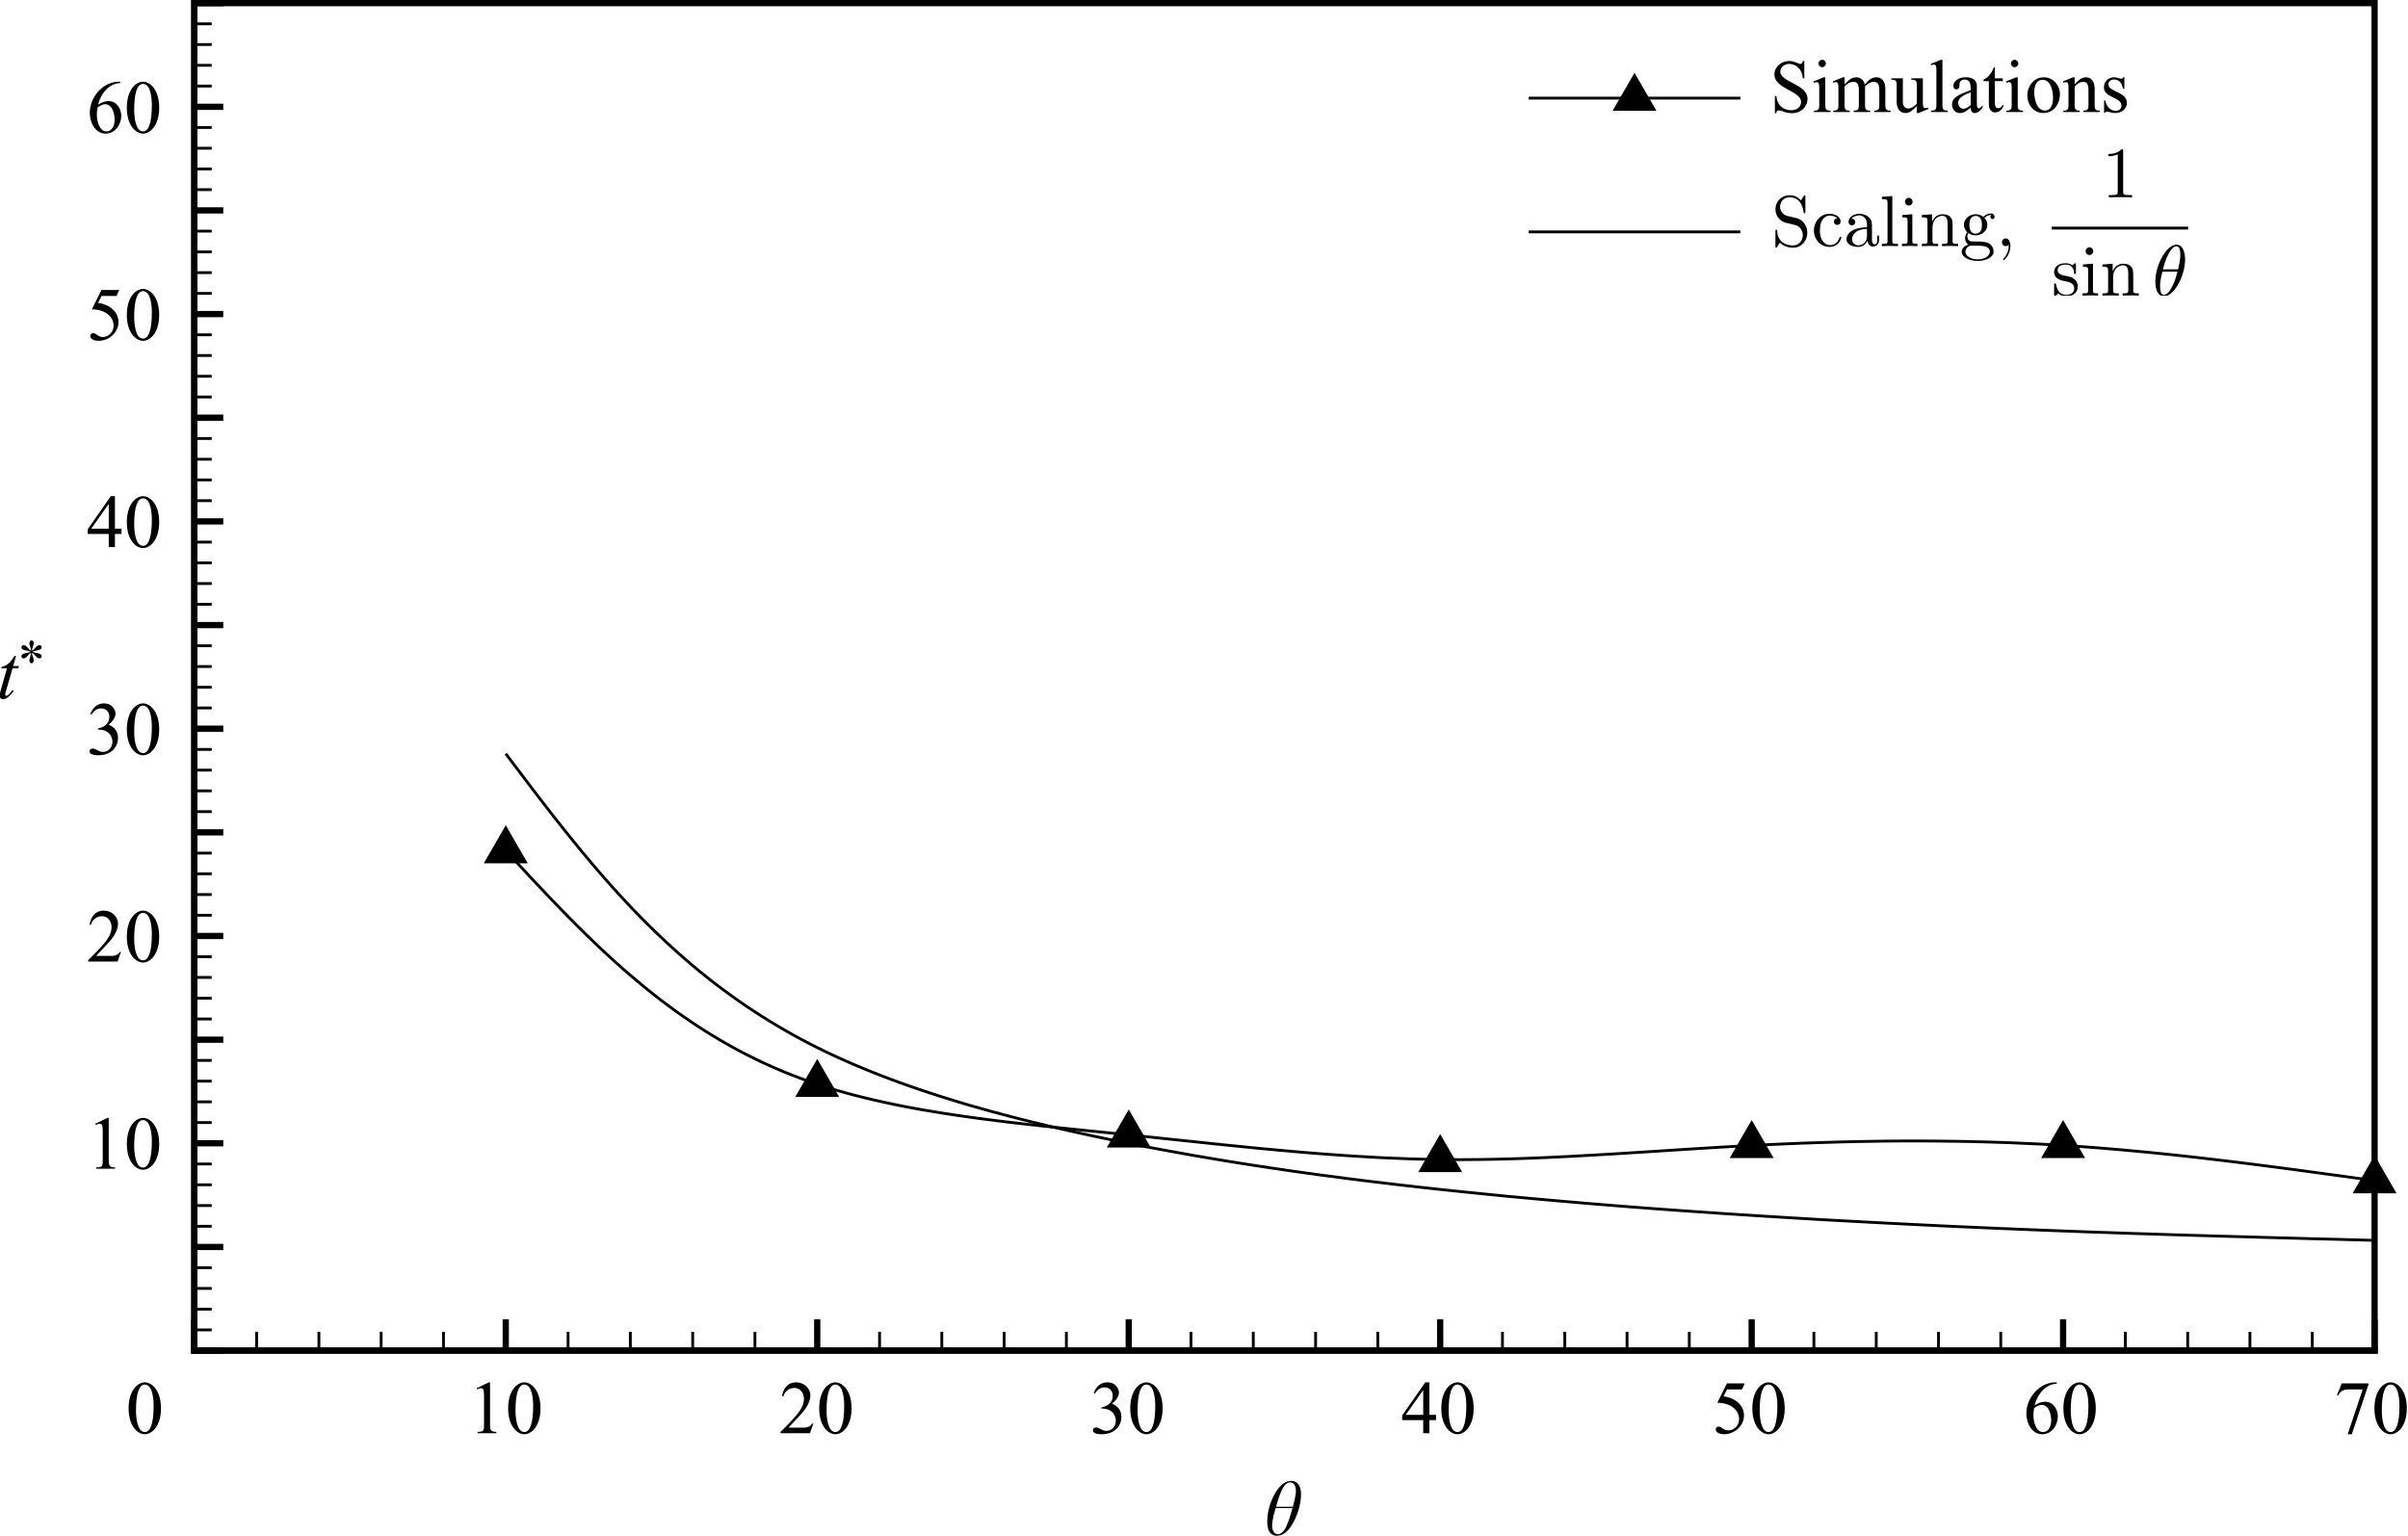 <?xml version="1.0" encoding="UTF-8" standalone="no"?>
<!-- Created with Inkscape (http://www.inkscape.org/) -->

<svg
   width="117.446mm"
   height="74.952mm"
   viewBox="0 0 117.446 74.952"
   version="1.1"
   id="svg14087"
   sodipodi:docname="time_theta.svg"
   inkscape:version="1.2.2 (1:1.2.2+202212051552+b0a8486541)"
   xmlns:inkscape="http://www.inkscape.org/namespaces/inkscape"
   xmlns:sodipodi="http://sodipodi.sourceforge.net/DTD/sodipodi-0.dtd"
   xmlns="http://www.w3.org/2000/svg"
   xmlns:svg="http://www.w3.org/2000/svg">
  <rect x="0" y="0" width="117.446" height="74.952" fill="#808080" stroke="none"/>
  <sodipodi:namedview
     id="namedview14089"
     pagecolor="#ffffff"
     bordercolor="#666666"
     borderopacity="1.0"
     inkscape:showpageshadow="2"
     inkscape:pageopacity="0.0"
     inkscape:pagecheckerboard="0"
     inkscape:deskcolor="#d1d1d1"
     inkscape:document-units="mm"
     showgrid="false"
     inkscape:zoom="1.8265846"
     inkscape:cx="316.16384"
     inkscape:cy="160.13493"
     inkscape:window-width="1920"
     inkscape:window-height="1016"
     inkscape:window-x="0"
     inkscape:window-y="0"
     inkscape:window-maximized="1"
     inkscape:current-layer="g3863" />
  <defs
     id="defs14084">
    <clipPath
       id="clipPath2198">
      <path
         d="m 5,0 h 5 V 9.965 H 5 Z m 0,0"
         id="path4420" />
    </clipPath>
    <clipPath
       id="clipPath9434">
      <path
         d="m 25,0 h 5.469 V 8 H 25 Z m 0,0"
         id="path9887" />
    </clipPath>
    <clipPath
       id="clipPath8001">
      <path
         d="M 0,0 H 31 V 8.965 H 0 Z m 0,0"
         id="path8562" />
    </clipPath>
    <clipPath
       id="clipPath64">
      <path
         d="m 39,0 h 4 v 8.965 h -4 z m 0,0"
         id="path8401" />
    </clipPath>
    <clipPath
       id="clipPath2796">
      <path
         d="m 58,0 h 4.473 V 7 H 58 Z m 0,0"
         id="path5743" />
    </clipPath>
    <clipPath
       id="clipPath6966">
      <path
         d="M 0,0 H 25 V 5.977 H 0 Z m 0,0"
         id="path1322" />
    </clipPath>
    <clipPath
       id="clipPath1207">
      <path
         d="m 31,0 h 4 v 5.977 h -4 z m 0,0"
         id="path8428" />
    </clipPath>
    <clipPath
       id="clipPath2084">
      <path
         d="M 0,0 H 27 V 6.973 H 0 Z m 0,0"
         id="path4737" />
    </clipPath>
    <clipPath
       id="clipPath930">
      <path
         d="m 34,0 h 4 v 6.973 h -4 z m 0,0"
         id="path8071" />
    </clipPath>
    <clipPath
       clipPathUnits="userSpaceOnUse"
       id="clipPath18219">
      <g
         id="g18223"
         transform="matrix(2.835,0,0,2.835,-340.128,-94.63)">
        <path
           d="m 142.215,33.383 h 1.605 v 2.822 h -1.605 z m 0,0"
           id="path18221"
           style="stroke-width:0.353" />
      </g>
    </clipPath>
    <clipPath
       clipPathUnits="userSpaceOnUse"
       id="clipPath18252">
      <g
         id="g18256"
         transform="matrix(2.835,0,0,2.835,-340.128,-94.63)">
        <path
           d="m 119.99,33.383 h 11.994 v 3.515 h -11.994 z m 0,0"
           id="path18254"
           style="stroke-width:0.353" />
      </g>
    </clipPath>
    <clipPath
       clipPathUnits="userSpaceOnUse"
       id="clipPath18265">
      <g
         id="g18269"
         transform="matrix(2.835,0,0,2.835,-340.128,-94.63)">
        <path
           d="m 134.806,33.383 h 1.764 v 3.515 h -1.764 z m 0,0"
           id="path18267"
           style="stroke-width:0.353" />
      </g>
    </clipPath>
    <clipPath
       id="clipPath2298">
      <path
         d="M 0,0 H 22.691 V 6.809 H 0 Z m 0,0"
         id="path9400" />
    </clipPath>
    <clipPath
       id="clipPath8788">
      <path
         d="M 0,0 H 34 V 9.965 H 0 Z m 0,0"
         id="path1209" />
    </clipPath>
    <clipPath
       id="clipPath5484">
      <path
         d="m 64,0 h 4 v 9.965 h -4 z m 0,0"
         id="path995" />
    </clipPath>
    <clipPath
       id="clipPath2991">
      <path
         d="m 60,13 h 12 v 6.992 H 60 Z m 0,0"
         id="path4540" />
    </clipPath>
    <clipPath
       id="clipPath6389">
      <path
         d="m 74,12 h 5 v 7.992 h -5 z m 0,0"
         id="path1410" />
    </clipPath>
  </defs>
  <g
     inkscape:label="Layer 1"
     inkscape:groupmode="layer"
     id="layer1"
     transform="translate(-32.291, -26.342)">
    <rect
       style="fill:#ffffff;stroke:#ffffff;stroke-width:0.26"
       id="rect18095"
       width="117.186"
       height="74.692"
       x="32.42"
       y="26.471" />
    <path
       style="fill:none;stroke:#000000;stroke-width:0.304;stroke-linecap:square;stroke-linejoin:miter;stroke-miterlimit:5;stroke-opacity:1"
       d="m 41.769,92.227 h 106.338 v -65.734 H 41.769 Z m 0,0"
       id="path9137" />
    <path
       style="fill:none;stroke:#000000;stroke-width:0.138;stroke-linecap:butt;stroke-linejoin:miter;stroke-miterlimit:5;stroke-opacity:1"
       d="m 56.96,67.837 0.276,0.298 0.276,0.3 0.278,0.298 0.276,0.298 0.278,0.298 0.56,0.592 0.28,0.294 0.282,0.294 0.283,0.292 0.285,0.291 0.287,0.289 0.289,0.289 0.291,0.285 0.292,0.283 0.294,0.282 0.298,0.278 0.3,0.278 0.303,0.274 0.305,0.271 0.308,0.267 0.312,0.265 0.314,0.262 0.319,0.26 0.323,0.255 0.325,0.253 0.332,0.248 0.334,0.244 0.339,0.24 0.343,0.235 0.346,0.231 0.353,0.228 0.357,0.222 0.362,0.217 0.368,0.213 0.371,0.208 0.378,0.203 0.382,0.195 0.391,0.192 0.395,0.187 0.402,0.179 0.409,0.174 0.414,0.169 0.42,0.161 0.429,0.156 0.434,0.149 0.445,0.145 0.452,0.136 0.457,0.131 0.465,0.124 0.472,0.12 0.475,0.113 0.482,0.108 0.486,0.104 0.491,0.099 0.497,0.093 0.5,0.09 0.506,0.084 0.508,0.083 0.513,0.077 0.515,0.075 0.518,0.072 0.522,0.068 0.524,0.066 0.524,0.065 0.527,0.061 0.529,0.059 0.531,0.059 1.062,0.111 0.533,0.056 1.064,0.108 0.533,0.054 0.531,0.054 0.529,0.054 0.534,0.056 0.531,0.054 0.533,0.057 2.113,0.222 0.526,0.056 0.525,0.054 0.526,0.052 1.046,0.106 0.524,0.048 0.522,0.048 1.044,0.093 0.52,0.043 0.522,0.041 1.04,0.075 0.52,0.034 1.04,0.061 0.52,0.025 0.522,0.022 0.52,0.02 0.522,0.016 0.52,0.011 0.522,0.009 0.52,0.004 0.52,0.002 0.52,-0.004 0.52,-0.005 0.52,-0.009 0.522,-0.013 0.522,-0.014 0.522,-0.018 0.522,-0.02 0.524,-0.022 1.047,-0.05 0.524,-0.029 0.522,-0.029 1.051,-0.061 0.524,-0.032 1.051,-0.066 0.526,-0.034 0.524,-0.034 0.527,-0.034 0.526,-0.034 1.051,-0.065 0.527,-0.032 0.525,-0.03 1.055,-0.057 0.526,-0.027 0.524,-0.025 0.527,-0.023 0.524,-0.023 0.527,-0.02 0.524,-0.018 0.527,-0.016 0.526,-0.016 0.524,-0.013 0.525,-0.011 1.051,-0.018 0.524,-0.005 0.526,-0.004 h 1.049 l 0.524,0.004 0.522,0.005 0.526,0.007 0.524,0.009 0.522,0.012 0.522,0.014 0.522,0.016 0.524,0.018 0.522,0.023 0.52,0.023 0.52,0.025 0.522,0.029 0.52,0.032 0.509,0.032 0.511,0.036 0.509,0.038 0.509,0.041 0.509,0.043 0.508,0.045 0.509,0.047 0.508,0.048 0.508,0.05 0.508,0.052 0.506,0.054 0.506,0.056 0.508,0.057 1.012,0.118 0.506,0.061 1.012,0.126 0.506,0.065 0.504,0.065 0.504,0.066 1.01,0.135 1.514,0.206 0.504,0.068 0.504,0.07 1.01,0.14"
       id="path9139" />
    <path
       style="fill:#000000;fill-opacity:1;fill-rule:nonzero;stroke:none;stroke-width:0.459"
       d="m 56.958,66.599 1.073,1.856 h -2.143 l 1.071,-1.856"
       id="path9141" />
    <path
       style="fill:#000000;fill-opacity:1;fill-rule:nonzero;stroke:none;stroke-width:0.459"
       d="m 72.15,77.997 1.071,1.856 h -2.143 l 1.073,-1.856"
       id="path9143" />
    <path
       style="fill:#000000;fill-opacity:1;fill-rule:nonzero;stroke:none;stroke-width:0.459"
       d="m 87.343,80.464 1.073,1.856 h -2.143 l 1.071,-1.856"
       id="path9145" />
    <path
       style="fill:#000000;fill-opacity:1;fill-rule:nonzero;stroke:none;stroke-width:0.459"
       d="m 102.534,81.665 1.071,1.856 h -2.142 l 1.071,-1.856"
       id="path9147" />
    <path
       style="fill:#000000;fill-opacity:1;fill-rule:nonzero;stroke:none;stroke-width:0.459"
       d="m 117.726,80.98 1.071,1.855 h -2.143 l 1.073,-1.855"
       id="path9149" />
    <path
       style="fill:#000000;fill-opacity:1;fill-rule:nonzero;stroke:none;stroke-width:0.459"
       d="m 132.915,80.98 1.071,1.855 h -2.142 l 1.071,-1.855"
       id="path9151" />
    <path
       style="fill:#000000;fill-opacity:1;fill-rule:nonzero;stroke:none;stroke-width:0.459"
       d="m 148.107,82.7 1.071,1.856 h -2.143 l 1.073,-1.856"
       id="path9153" />
    <path
       style="fill:none;stroke:#000000;stroke-width:0.138;stroke-linecap:butt;stroke-linejoin:miter;stroke-miterlimit:5;stroke-opacity:1"
       d="m 56.96,63.109 0.239,0.319 0.481,0.635 0.24,0.319 0.24,0.317 0.242,0.316 0.242,0.317 0.488,0.631 0.246,0.314 0.248,0.314 0.499,0.624 0.506,0.621 0.256,0.308 0.258,0.305 0.26,0.307 0.262,0.303 0.265,0.301 0.267,0.3 0.271,0.3 0.274,0.296 0.276,0.296 0.28,0.291 0.283,0.291 0.287,0.289 0.291,0.285 0.294,0.283 0.298,0.282 0.303,0.278 0.305,0.276 0.31,0.273 0.316,0.271 0.319,0.267 0.325,0.264 0.328,0.262 0.335,0.258 0.339,0.253 0.344,0.251 0.35,0.249 0.355,0.244 0.361,0.24 0.368,0.237 0.373,0.233 0.378,0.23 0.384,0.226 0.391,0.221 0.398,0.219 0.405,0.212 0.411,0.21 0.42,0.206 0.427,0.201 0.434,0.196 0.441,0.195 0.447,0.187 0.45,0.185 0.459,0.181 0.463,0.178 0.468,0.172 0.473,0.17 0.479,0.165 0.482,0.161 0.486,0.158 0.491,0.154 0.495,0.151 0.499,0.149 0.502,0.143 0.506,0.143 0.509,0.136 0.511,0.136 0.513,0.131 0.517,0.129 0.518,0.126 0.52,0.126 0.522,0.12 0.524,0.118 0.526,0.115 0.526,0.113 0.527,0.111 0.527,0.108 0.527,0.106 0.54,0.108 0.538,0.102 0.538,0.1 0.54,0.099 0.538,0.097 0.54,0.097 1.08,0.183 0.542,0.09 0.54,0.086 0.542,0.086 0.542,0.083 0.54,0.081 0.543,0.081 0.542,0.079 1.087,0.151 1.087,0.143 0.545,0.072 0.543,0.068 0.545,0.066 0.547,0.066 0.545,0.065 1.094,0.126 0.547,0.059 0.547,0.061 1.078,0.113 1.078,0.109 1.08,0.108 0.542,0.05 0.54,0.05 0.542,0.05 0.542,0.047 0.542,0.048 0.543,0.047 0.542,0.047 0.543,0.045 1.087,0.088 0.543,0.043 1.087,0.083 1.089,0.079 0.545,0.039 1.636,0.113 1.089,0.072 1.087,0.07 0.542,0.032 0.543,0.034 1.625,0.097 0.543,0.03 0.542,0.03 1.085,0.059 1.085,0.057 1.083,0.054 1.087,0.054 0.542,0.027 0.542,0.025 1.087,0.048 1.085,0.048 0.543,0.022 0.542,0.023 1.63,0.065 0.543,0.02 0.542,0.021 0.542,0.02 1.085,0.038 0.542,0.018 0.543,0.02 1.083,0.034 0.543,0.018 0.542,0.018 0.542,0.016 1.629,0.048 1.085,0.03 1.629,0.047 1.085,0.029 0.542,0.016 0.543,0.014 0.543,0.013 0.542,0.014 0.543,0.016 1.087,0.029"
       id="path9155" />
    <path
       style="fill:none;stroke:#000000;stroke-width:0.304;stroke-linecap:butt;stroke-linejoin:miter;stroke-miterlimit:5;stroke-opacity:1"
       d="M 41.769,92.227 V 90.701"
       id="path9161" />
    <path
       style="fill:none;stroke:#000000;stroke-width:0.138;stroke-linecap:butt;stroke-linejoin:miter;stroke-miterlimit:5;stroke-opacity:1"
       d="M 44.809,92.227 V 91.311 m 3.036,0.917 V 91.311 m 3.036,0.917 V 91.311 m 3.04,0.917 V 91.311"
       id="path9163" />
    <path
       style="fill:none;stroke:#000000;stroke-width:0.304;stroke-linecap:butt;stroke-linejoin:miter;stroke-miterlimit:5;stroke-opacity:1"
       d="M 56.958,92.227 V 90.701"
       id="path9165" />
    <path
       style="fill:none;stroke:#000000;stroke-width:0.138;stroke-linecap:butt;stroke-linejoin:miter;stroke-miterlimit:5;stroke-opacity:1"
       d="M 59.998,92.227 V 91.311 m 3.036,0.917 V 91.311 m 3.042,0.917 V 91.311 m 3.036,0.917 V 91.311"
       id="path9167" />
    <path
       style="fill:none;stroke:#000000;stroke-width:0.304;stroke-linecap:butt;stroke-linejoin:miter;stroke-miterlimit:5;stroke-opacity:1"
       d="M 72.15,92.227 V 90.701"
       id="path9169" />
    <path
       style="fill:none;stroke:#000000;stroke-width:0.138;stroke-linecap:butt;stroke-linejoin:miter;stroke-miterlimit:5;stroke-opacity:1"
       d="M 75.19,92.227 V 91.311 m 3.036,0.917 V 91.311 m 3.04,0.917 V 91.311 m 3.036,0.917 V 91.311"
       id="path9171" />
    <path
       style="fill:none;stroke:#000000;stroke-width:0.304;stroke-linecap:butt;stroke-linejoin:miter;stroke-miterlimit:5;stroke-opacity:1"
       d="M 87.343,92.227 V 90.701"
       id="path9173" />
    <path
       style="fill:none;stroke:#000000;stroke-width:0.138;stroke-linecap:butt;stroke-linejoin:miter;stroke-miterlimit:5;stroke-opacity:1"
       d="M 90.379,92.227 V 91.311 m 3.038,0.917 V 91.311 m 3.04,0.917 V 91.311 m 3.036,0.917 V 91.311"
       id="path9175" />
    <path
       style="fill:none;stroke:#000000;stroke-width:0.304;stroke-linecap:butt;stroke-linejoin:miter;stroke-miterlimit:5;stroke-opacity:1"
       d="M 102.534,92.227 V 90.701"
       id="path9177" />
    <path
       style="fill:none;stroke:#000000;stroke-width:0.138;stroke-linecap:butt;stroke-linejoin:miter;stroke-miterlimit:5;stroke-opacity:1"
       d="M 105.571,92.227 V 91.311 m 3.04,0.917 V 91.311 m 3.036,0.917 V 91.311 m 3.036,0.917 V 91.311"
       id="path9179" />
    <path
       style="fill:none;stroke:#000000;stroke-width:0.304;stroke-linecap:butt;stroke-linejoin:miter;stroke-miterlimit:5;stroke-opacity:1"
       d="M 117.726,92.227 V 90.701"
       id="path9181" />
    <path
       style="fill:none;stroke:#000000;stroke-width:0.138;stroke-linecap:butt;stroke-linejoin:miter;stroke-miterlimit:5;stroke-opacity:1"
       d="M 120.76,92.227 V 91.311 m 3.042,0.917 V 91.311 m 3.036,0.917 V 91.311 m 3.036,0.917 V 91.311"
       id="path9183" />
    <path
       style="fill:none;stroke:#000000;stroke-width:0.304;stroke-linecap:butt;stroke-linejoin:miter;stroke-miterlimit:5;stroke-opacity:1"
       d="M 132.915,92.227 V 90.701"
       id="path9185" />
    <path
       style="fill:none;stroke:#000000;stroke-width:0.138;stroke-linecap:butt;stroke-linejoin:miter;stroke-miterlimit:5;stroke-opacity:1"
       d="M 135.952,92.227 V 91.311 m 3.04,0.917 V 91.311 m 3.036,0.917 V 91.311 m 3.04,0.917 V 91.311"
       id="path9187" />
    <path
       style="fill:none;stroke:#000000;stroke-width:0.304;stroke-linecap:butt;stroke-linejoin:miter;stroke-miterlimit:5;stroke-opacity:1"
       d="M 148.107,92.227 V 90.701"
       id="path9189" />
    <path
       style="fill:none;stroke:#000000;stroke-width:0.304;stroke-linecap:square;stroke-linejoin:miter;stroke-miterlimit:5;stroke-opacity:1"
       d="M 41.769,92.227 H 148.107"
       id="path9191" />
    <g
       style="fill:#000000;fill-opacity:1"
       id="g9195"
       transform="matrix(0.459,0,0,0.459,-25.436,-1.688)">
      <g
         id="use9193"
         transform="translate(260.001,224.194)">
        <path
           style="stroke:none"
           d="m 0.422,-1.375 c 0,0.953 0.359,1.469 1.031,1.469 0.641,0 1.234,-0.469 1.734,-1.406 0.5,-0.875 0.828,-2.094 0.828,-2.984 0,-0.922 -0.391,-1.438 -1.047,-1.438 -0.609,0 -1.156,0.406 -1.656,1.219 C 0.844,-3.75 0.531,-2.797 0.453,-1.953 0.438,-1.797 0.422,-1.469 0.422,-1.375 Z m 0.938,-1.609 c 0.172,-0.672 0.391,-1.297 0.594,-1.75 0.281,-0.578 0.562,-0.844 0.906,-0.844 0.375,0 0.609,0.344 0.609,0.891 0,0.281 -0.047,0.594 -0.156,1.062 -0.062,0.25 -0.109,0.422 -0.172,0.641 z M 1.312,-2.844 h 1.797 l -0.031,0.094 -0.297,1 c -0.125,0.328 -0.234,0.641 -0.359,0.922 -0.234,0.469 -0.562,0.766 -0.875,0.766 -0.344,0 -0.609,-0.375 -0.609,-0.891 0,-0.328 0.094,-0.891 0.203,-1.266 l 0.156,-0.547 z m 0,0"
           id="path14866" />
      </g>
    </g>
    <path
       style="fill:none;stroke:#000000;stroke-width:0.304;stroke-linecap:butt;stroke-linejoin:miter;stroke-miterlimit:5;stroke-opacity:1"
       d="m 41.769,92.227 h 1.412"
       id="path9197" />
    <path
       style="fill:none;stroke:#000000;stroke-width:0.138;stroke-linecap:butt;stroke-linejoin:miter;stroke-miterlimit:5;stroke-opacity:1"
       d="m 41.769,91.218 h 0.847 M 41.769,90.206 h 0.847 M 41.769,89.195 h 0.847 m -0.847,-1.012 h 0.847"
       id="path9199" />
    <path
       style="fill:none;stroke:#000000;stroke-width:0.304;stroke-linecap:butt;stroke-linejoin:miter;stroke-miterlimit:5;stroke-opacity:1"
       d="m 41.769,87.173 h 1.412"
       id="path9201" />
    <path
       style="fill:none;stroke:#000000;stroke-width:0.138;stroke-linecap:butt;stroke-linejoin:miter;stroke-miterlimit:5;stroke-opacity:1"
       d="m 41.769,86.163 h 0.847 M 41.769,85.152 h 0.847 M 41.769,84.14 h 0.847 M 41.769,83.125 h 0.847"
       id="path9203" />
    <path
       style="fill:none;stroke:#000000;stroke-width:0.304;stroke-linecap:butt;stroke-linejoin:miter;stroke-miterlimit:5;stroke-opacity:1"
       d="m 41.769,82.114 h 1.412"
       id="path9205" />
    <path
       style="fill:none;stroke:#000000;stroke-width:0.138;stroke-linecap:butt;stroke-linejoin:miter;stroke-miterlimit:5;stroke-opacity:1"
       d="m 41.769,81.104 h 0.847 M 41.769,80.092 h 0.847 M 41.769,79.083 h 0.847 M 41.769,78.071 h 0.847"
       id="path9207" />
    <path
       style="fill:none;stroke:#000000;stroke-width:0.304;stroke-linecap:butt;stroke-linejoin:miter;stroke-miterlimit:5;stroke-opacity:1"
       d="m 41.769,77.061 h 1.412"
       id="path9209" />
    <path
       style="fill:none;stroke:#000000;stroke-width:0.138;stroke-linecap:butt;stroke-linejoin:miter;stroke-miterlimit:5;stroke-opacity:1"
       d="m 41.769,76.05 h 0.847 M 41.769,75.038 h 0.847 M 41.769,74.023 h 0.847 M 41.769,73.013 h 0.847"
       id="path9211" />
    <path
       style="fill:none;stroke:#000000;stroke-width:0.304;stroke-linecap:butt;stroke-linejoin:miter;stroke-miterlimit:5;stroke-opacity:1"
       d="m 41.769,72.002 h 1.412"
       id="path9213" />
    <path
       style="fill:none;stroke:#000000;stroke-width:0.138;stroke-linecap:butt;stroke-linejoin:miter;stroke-miterlimit:5;stroke-opacity:1"
       d="m 41.769,70.99 h 0.847 m -0.847,-1.01 h 0.847 M 41.769,68.969 h 0.847 m -0.847,-1.01 h 0.847"
       id="path9215" />
    <path
       style="fill:none;stroke:#000000;stroke-width:0.304;stroke-linecap:butt;stroke-linejoin:miter;stroke-miterlimit:5;stroke-opacity:1"
       d="m 41.769,66.947 h 1.412"
       id="path9217" />
    <path
       style="fill:none;stroke:#000000;stroke-width:0.138;stroke-linecap:butt;stroke-linejoin:miter;stroke-miterlimit:5;stroke-opacity:1"
       d="m 41.769,65.936 h 0.847 M 41.769,64.922 h 0.847 M 41.769,63.911 h 0.847 M 41.769,62.901 h 0.847"
       id="path9219" />
    <path
       style="fill:none;stroke:#000000;stroke-width:0.304;stroke-linecap:butt;stroke-linejoin:miter;stroke-miterlimit:5;stroke-opacity:1"
       d="m 41.769,61.89 h 1.412"
       id="path9221" />
    <path
       style="fill:none;stroke:#000000;stroke-width:0.138;stroke-linecap:butt;stroke-linejoin:miter;stroke-miterlimit:5;stroke-opacity:1"
       d="m 41.769,60.878 h 0.847 M 41.769,59.868 h 0.847 M 41.769,58.857 h 0.847 M 41.769,57.845 h 0.847"
       id="path9223" />
    <path
       style="fill:none;stroke:#000000;stroke-width:0.304;stroke-linecap:butt;stroke-linejoin:miter;stroke-miterlimit:5;stroke-opacity:1"
       d="m 41.769,56.835 h 1.412"
       id="path9225" />
    <path
       style="fill:none;stroke:#000000;stroke-width:0.138;stroke-linecap:butt;stroke-linejoin:miter;stroke-miterlimit:5;stroke-opacity:1"
       d="m 41.769,55.82 h 0.847 M 41.769,54.809 h 0.847 M 41.769,53.799 h 0.847 M 41.769,52.787 h 0.847"
       id="path9227" />
    <path
       style="fill:none;stroke:#000000;stroke-width:0.304;stroke-linecap:butt;stroke-linejoin:miter;stroke-miterlimit:5;stroke-opacity:1"
       d="m 41.769,51.777 h 1.412"
       id="path9229" />
    <path
       style="fill:none;stroke:#000000;stroke-width:0.138;stroke-linecap:butt;stroke-linejoin:miter;stroke-miterlimit:5;stroke-opacity:1"
       d="m 41.769,50.766 h 0.847 M 41.769,49.754 h 0.847 M 41.769,48.745 h 0.847 M 41.769,47.733 h 0.847"
       id="path9231" />
    <path
       style="fill:none;stroke:#000000;stroke-width:0.304;stroke-linecap:butt;stroke-linejoin:miter;stroke-miterlimit:5;stroke-opacity:1"
       d="m 41.769,46.718 h 1.412"
       id="path9233" />
    <path
       style="fill:none;stroke:#000000;stroke-width:0.138;stroke-linecap:butt;stroke-linejoin:miter;stroke-miterlimit:5;stroke-opacity:1"
       d="m 41.769,45.708 h 0.847 M 41.769,44.697 h 0.847 M 41.769,43.685 h 0.847 M 41.769,42.675 h 0.847"
       id="path9235" />
    <path
       style="fill:none;stroke:#000000;stroke-width:0.304;stroke-linecap:butt;stroke-linejoin:miter;stroke-miterlimit:5;stroke-opacity:1"
       d="m 41.769,41.664 h 1.412"
       id="path9237" />
    <path
       style="fill:none;stroke:#000000;stroke-width:0.138;stroke-linecap:butt;stroke-linejoin:miter;stroke-miterlimit:5;stroke-opacity:1"
       d="m 41.769,40.654 h 0.847 M 41.769,39.642 h 0.847 M 41.769,38.631 h 0.847 M 41.769,37.617 h 0.847"
       id="path9239" />
    <path
       style="fill:none;stroke:#000000;stroke-width:0.304;stroke-linecap:butt;stroke-linejoin:miter;stroke-miterlimit:5;stroke-opacity:1"
       d="m 41.769,36.606 h 1.412"
       id="path9241" />
    <path
       style="fill:none;stroke:#000000;stroke-width:0.138;stroke-linecap:butt;stroke-linejoin:miter;stroke-miterlimit:5;stroke-opacity:1"
       d="m 41.769,35.594 h 0.847 m -0.847,-1.01 h 0.847 M 41.769,33.573 h 0.847 M 41.769,32.561 h 0.847"
       id="path9243" />
    <path
       style="fill:none;stroke:#000000;stroke-width:0.304;stroke-linecap:butt;stroke-linejoin:miter;stroke-miterlimit:5;stroke-opacity:1"
       d="m 41.769,31.552 h 1.412"
       id="path9245" />
    <path
       style="fill:none;stroke:#000000;stroke-width:0.138;stroke-linecap:butt;stroke-linejoin:miter;stroke-miterlimit:5;stroke-opacity:1"
       d="m 41.769,30.54 h 0.847 M 41.769,29.528 h 0.847 M 41.769,28.515 h 0.847 M 41.769,27.504 h 0.847"
       id="path9247" />
    <path
       style="fill:none;stroke:#000000;stroke-width:0.304;stroke-linecap:butt;stroke-linejoin:miter;stroke-miterlimit:5;stroke-opacity:1"
       d="m 41.769,26.494 h 1.412"
       id="path9249" />
    <path
       style="fill:none;stroke:#000000;stroke-width:0.304;stroke-linecap:square;stroke-linejoin:miter;stroke-miterlimit:5;stroke-opacity:1"
       d="m 41.769,92.227 v -65.734"
       id="path9251" />
    <g
       style="fill:#000000;fill-opacity:1"
       id="g9255"
       transform="matrix(0.459,0,0,0.459,-25.436,-1.688)">
      <g
         id="use9253"
         transform="translate(125.396,135.289)">
        <path
           style="stroke:none"
           d="M 2.078,-4.5 H 1.906 C 1.5,-3.844 1.203,-3.5 0.547,-3.344 l -0.031,0.156 h 0.594 L 0.438,-0.828 c -0.031,0.125 -0.109,0.422 -0.109,0.562 0,0.219 0.156,0.359 0.375,0.359 0.422,0 0.906,-0.562 1.125,-0.891 L 1.688,-0.891 c -0.109,0.156 -0.422,0.625 -0.656,0.625 -0.078,0 -0.109,-0.094 -0.109,-0.141 0,-0.141 0.109,-0.438 0.141,-0.578 L 1.703,-3.188 H 2.312 l 0.078,-0.25 h -0.625 z m 0,0"
           id="path14994" />
      </g>
    </g>
    <g
       style="fill:#000000;fill-opacity:1"
       id="g9259"
       transform="matrix(0.459,0,0,0.459,-25.436,-1.688)">
      <g
         id="use9257"
         transform="translate(127.62,133.289)">
        <path
           style="stroke:none"
           d="m 1.391,-2.953 c -0.25,0.172 -0.969,0.094 -0.969,0.5 0,0.109 0.109,0.203 0.219,0.203 0.344,0 0.516,-0.469 0.812,-0.594 0,0.297 -0.188,0.562 -0.188,0.781 0,0.156 0.062,0.328 0.234,0.328 0.172,0 0.234,-0.172 0.234,-0.328 0,-0.219 -0.188,-0.484 -0.188,-0.781 0.297,0.125 0.469,0.594 0.812,0.594 0.109,0 0.219,-0.094 0.219,-0.203 0,-0.406 -0.719,-0.328 -0.969,-0.5 0.25,-0.172 0.969,-0.094 0.969,-0.484 0,-0.125 -0.109,-0.219 -0.219,-0.219 -0.344,0 -0.516,0.469 -0.812,0.594 0,-0.297 0.188,-0.562 0.188,-0.781 0,-0.156 -0.062,-0.312 -0.234,-0.312 -0.172,0 -0.234,0.156 -0.234,0.312 0,0.219 0.188,0.484 0.188,0.781 -0.297,-0.125 -0.469,-0.594 -0.812,-0.594 -0.109,0 -0.219,0.094 -0.219,0.219 0,0.391 0.719,0.312 0.969,0.484 z m 0,0"
           id="path14846" />
      </g>
    </g>
    <g
       style="fill:#000000;fill-opacity:1"
       id="g9265"
       transform="matrix(0.459,0,0,0.459,-25.436,-1.688)">
      <g
         id="use9261"
         transform="translate(175.482,213.391)">
        <path
           style="stroke:none"
           d="m 0.938,-4.781 0.047,0.125 C 1.125,-4.719 1.25,-4.781 1.406,-4.781 c 0.234,0 0.312,0.203 0.312,0.75 v 3.188 c 0,0.609 -0.078,0.688 -0.688,0.703 V 0 h 2 v -0.141 c -0.672,0 -0.672,-0.266 -0.672,-0.906 V -5.406 H 2.219 Z m 0,0"
           id="path14870" />
      </g>
      <g
         id="use9263"
         transform="translate(179.482,213.391)">
        <path
           style="stroke:none"
           d="m 2,-5.406 c -0.75,0 -1.719,0.844 -1.719,2.766 0,1.906 0.969,2.75 1.719,2.75 0.75,0 1.719,-0.844 1.719,-2.75 C 3.719,-4.562 2.75,-5.406 2,-5.406 Z m 0,0.234 c 0.859,0 0.938,1.656 0.938,2.266 C 2.938,-1.125 2.625,-0.125 2,-0.125 1.172,-0.125 1.062,-1.781 1.062,-2.391 1.062,-4.188 1.375,-5.172 2,-5.172 Z m 0,0"
           id="path14914" />
      </g>
    </g>
    <g
       style="fill:#000000;fill-opacity:1"
       id="g9271"
       transform="matrix(0.459,0,0,0.459,-25.436,-1.688)">
      <g
         id="use9267"
         transform="translate(208.534,213.391)">
        <path
           style="stroke:none"
           d="M 3.656,-1.016 H 3.516 C 3.312,-0.594 2.766,-0.594 2.656,-0.594 H 1.016 l 1.172,-1.25 c 0.531,-0.562 1.156,-1.359 1.156,-2.172 0,-0.812 -0.734,-1.391 -1.5,-1.391 -0.922,0 -1.391,0.656 -1.516,1.5 H 0.469 c 0.141,-0.547 0.625,-0.906 1.172,-0.906 0.625,0 1.016,0.531 1.016,1.156 0,0.859 -0.453,1.516 -2.484,3.516 V 0 h 3.125 z m 0,0"
           id="path14898" />
      </g>
      <g
         id="use9269"
         transform="translate(212.534,213.391)">
        <path
           style="stroke:none"
           d="m 2,-5.406 c -0.75,0 -1.719,0.844 -1.719,2.766 0,1.906 0.969,2.75 1.719,2.75 0.75,0 1.719,-0.844 1.719,-2.75 C 3.719,-4.562 2.75,-5.406 2,-5.406 Z m 0,0.234 c 0.859,0 0.938,1.656 0.938,2.266 C 2.938,-1.125 2.625,-0.125 2,-0.125 1.172,-0.125 1.062,-1.781 1.062,-2.391 1.062,-4.188 1.375,-5.172 2,-5.172 Z m 0,0"
           id="path14918" />
      </g>
    </g>
    <g
       style="fill:#000000;fill-opacity:1"
       id="g9277"
       transform="matrix(0.459,0,0,0.459,-25.436,-1.688)">
      <g
         id="use9273"
         transform="translate(241.586,213.391)">
        <path
           style="stroke:none"
           d="M 1.219,-2.625 C 2.75,-2.625 2.75,-1.406 2.75,-1.328 2.75,-0.781 2.359,-0.25 1.781,-0.25 c -0.562,0 -0.734,-0.359 -1.141,-0.359 -0.172,0 -0.328,0.125 -0.328,0.297 0,0.375 0.641,0.422 0.906,0.422 1.5,0 2.125,-0.969 2.125,-1.844 0,-0.688 -0.375,-1.156 -1,-1.406 C 2.688,-3.406 3.078,-3.875 3.078,-4.312 c 0,-0.344 -0.281,-1.094 -1.25,-1.094 -0.719,0 -1.188,0.484 -1.422,1.125 l 0.125,0.062 c 0.203,-0.359 0.578,-0.656 1,-0.656 0.547,0 0.891,0.375 0.891,0.906 0,0.703 -0.562,1.125 -1.203,1.219 z m 0,0"
           id="path14890" />
      </g>
      <g
         id="use9275"
         transform="translate(245.586,213.391)">
        <path
           style="stroke:none"
           d="m 2,-5.406 c -0.75,0 -1.719,0.844 -1.719,2.766 0,1.906 0.969,2.75 1.719,2.75 0.75,0 1.719,-0.844 1.719,-2.75 C 3.719,-4.562 2.75,-5.406 2,-5.406 Z m 0,0.234 c 0.859,0 0.938,1.656 0.938,2.266 C 2.938,-1.125 2.625,-0.125 2,-0.125 1.172,-0.125 1.062,-1.781 1.062,-2.391 1.062,-4.188 1.375,-5.172 2,-5.172 Z m 0,0"
           id="path14922" />
      </g>
    </g>
    <g
       style="fill:#000000;fill-opacity:1"
       id="g9283"
       transform="matrix(0.459,0,0,0.459,-25.436,-1.688)">
      <g
         id="use9279"
         transform="translate(274.638,213.391)">
        <path
           style="stroke:none"
           d="M 3.719,-1.953 H 3.016 V -5.406 h -0.438 L 0.125,-1.891 v 0.5 H 2.359 V 0 h 0.656 V -1.391 H 3.719 Z m -1.359,0 H 0.5 L 2.344,-4.562 h 0.016 z m 0,0"
           id="path14986" />
      </g>
      <g
         id="use9281"
         transform="translate(278.638,213.391)">
        <path
           style="stroke:none"
           d="m 2,-5.406 c -0.75,0 -1.719,0.844 -1.719,2.766 0,1.906 0.969,2.75 1.719,2.75 0.75,0 1.719,-0.844 1.719,-2.75 C 3.719,-4.562 2.75,-5.406 2,-5.406 Z m 0,0.234 c 0.859,0 0.938,1.656 0.938,2.266 C 2.938,-1.125 2.625,-0.125 2,-0.125 1.172,-0.125 1.062,-1.781 1.062,-2.391 1.062,-4.188 1.375,-5.172 2,-5.172 Z m 0,0"
           id="path14926" />
      </g>
    </g>
    <g
       style="fill:#000000;fill-opacity:1"
       id="g9289"
       transform="matrix(0.459,0,0,0.459,-25.436,-1.688)">
      <g
         id="use9285"
         transform="translate(307.69,213.391)">
        <path
           style="stroke:none"
           d="M 3.469,-5.297 H 1.578 l -1.016,2.062 c 1.391,0 2.312,0.75 2.312,1.75 0,0.641 -0.516,1.188 -1.156,1.188 -0.516,0 -0.656,-0.406 -1.016,-0.406 -0.172,0 -0.312,0.125 -0.312,0.281 0,0.422 0.578,0.531 0.891,0.531 1.094,0 2.109,-0.875 2.109,-2 0,-1.188 -1.094,-1.906 -2.172,-2.031 l 0.375,-0.734 H 3.188 Z m 0,0"
           id="path14882" />
      </g>
      <g
         id="use9287"
         transform="translate(311.69,213.391)">
        <path
           style="stroke:none"
           d="m 2,-5.406 c -0.75,0 -1.719,0.844 -1.719,2.766 0,1.906 0.969,2.75 1.719,2.75 0.75,0 1.719,-0.844 1.719,-2.75 C 3.719,-4.562 2.75,-5.406 2,-5.406 Z m 0,0.234 c 0.859,0 0.938,1.656 0.938,2.266 C 2.938,-1.125 2.625,-0.125 2,-0.125 1.172,-0.125 1.062,-1.781 1.062,-2.391 1.062,-4.188 1.375,-5.172 2,-5.172 Z m 0,0"
           id="path14930" />
      </g>
    </g>
    <g
       style="fill:#000000;fill-opacity:1"
       id="g9295"
       transform="matrix(0.459,0,0,0.459,-25.436,-1.688)">
      <g
         id="use9291"
         transform="translate(340.743,213.391)">
        <path
           style="stroke:none"
           d="m 3.578,-5.406 h -0.156 c -1.672,0 -3.078,1.625 -3.078,3.312 0,0.969 0.531,2.203 1.688,2.203 1,0 1.656,-0.953 1.656,-1.875 0,-0.781 -0.484,-1.578 -1.344,-1.578 -0.406,0 -0.797,0.156 -1.125,0.391 0.266,-1.125 1.125,-2.266 2.359,-2.312 z M 2.984,-1.375 c 0,0.547 -0.219,1.25 -0.891,1.25 -0.734,0 -1,-1.156 -1,-1.734 0,-0.344 0.031,-0.547 0.078,-0.812 0.25,-0.172 0.531,-0.344 0.797,-0.344 0.781,0 1.016,1.031 1.016,1.641 z m 0,0"
           id="path14858" />
      </g>
      <g
         id="use9293"
         transform="translate(344.743,213.391)">
        <path
           style="stroke:none"
           d="m 2,-5.406 c -0.75,0 -1.719,0.844 -1.719,2.766 0,1.906 0.969,2.75 1.719,2.75 0.75,0 1.719,-0.844 1.719,-2.75 C 3.719,-4.562 2.75,-5.406 2,-5.406 Z m 0,0.234 c 0.859,0 0.938,1.656 0.938,2.266 C 2.938,-1.125 2.625,-0.125 2,-0.125 1.172,-0.125 1.062,-1.781 1.062,-2.391 1.062,-4.188 1.375,-5.172 2,-5.172 Z m 0,0"
           id="path14934" />
      </g>
    </g>
    <g
       style="fill:#000000;fill-opacity:1"
       id="g9301"
       transform="matrix(0.459,0,0,0.459,-25.436,-1.688)">
      <g
         id="use9297"
         transform="translate(373.795,213.391)">
        <path
           style="stroke:none"
           d="m 0.797,-5.297 -0.5,1.25 L 0.406,-4 C 0.703,-4.5 0.984,-4.656 1.516,-4.656 H 3.031 L 1.438,0.109 H 1.875 L 3.641,-5.156 v -0.141 z m 0,0"
           id="path14878" />
      </g>
      <g
         id="use9299"
         transform="translate(377.795,213.391)">
        <path
           style="stroke:none"
           d="m 2,-5.406 c -0.75,0 -1.719,0.844 -1.719,2.766 0,1.906 0.969,2.75 1.719,2.75 0.75,0 1.719,-0.844 1.719,-2.75 C 3.719,-4.562 2.75,-5.406 2,-5.406 Z m 0,0.234 c 0.859,0 0.938,1.656 0.938,2.266 C 2.938,-1.125 2.625,-0.125 2,-0.125 1.172,-0.125 1.062,-1.781 1.062,-2.391 1.062,-4.188 1.375,-5.172 2,-5.172 Z m 0,0"
           id="path14938" />
      </g>
    </g>
    <g
       style="fill:#000000;fill-opacity:1"
       id="g9305"
       transform="matrix(0.459,0,0,0.459,-25.436,-1.688)">
      <g
         id="use9303"
         transform="translate(139.154,213.391)">
        <path
           style="stroke:none"
           d="m 2,-5.406 c -0.75,0 -1.719,0.844 -1.719,2.766 0,1.906 0.969,2.75 1.719,2.75 0.75,0 1.719,-0.844 1.719,-2.75 C 3.719,-4.562 2.75,-5.406 2,-5.406 Z m 0,0.234 c 0.859,0 0.938,1.656 0.938,2.266 C 2.938,-1.125 2.625,-0.125 2,-0.125 1.172,-0.125 1.062,-1.781 1.062,-2.391 1.062,-4.188 1.375,-5.172 2,-5.172 Z m 0,0"
           id="path14942" />
      </g>
    </g>
    <g
       style="fill:#000000;fill-opacity:1"
       id="g9311"
       transform="matrix(0.459,0,0,0.459,-25.436,-1.688)">
      <g
         id="use9307"
         transform="translate(134.964,185.282)">
        <path
           style="stroke:none"
           d="m 0.938,-4.781 0.047,0.125 C 1.125,-4.719 1.25,-4.781 1.406,-4.781 c 0.234,0 0.312,0.203 0.312,0.75 v 3.188 c 0,0.609 -0.078,0.688 -0.688,0.703 V 0 h 2 v -0.141 c -0.672,0 -0.672,-0.266 -0.672,-0.906 V -5.406 H 2.219 Z m 0,0"
           id="path14874" />
      </g>
      <g
         id="use9309"
         transform="translate(138.964,185.282)">
        <path
           style="stroke:none"
           d="m 2,-5.406 c -0.75,0 -1.719,0.844 -1.719,2.766 0,1.906 0.969,2.75 1.719,2.75 0.75,0 1.719,-0.844 1.719,-2.75 C 3.719,-4.562 2.75,-5.406 2,-5.406 Z m 0,0.234 c 0.859,0 0.938,1.656 0.938,2.266 C 2.938,-1.125 2.625,-0.125 2,-0.125 1.172,-0.125 1.062,-1.781 1.062,-2.391 1.062,-4.188 1.375,-5.172 2,-5.172 Z m 0,0"
           id="path14946" />
      </g>
    </g>
    <g
       style="fill:#000000;fill-opacity:1"
       id="g9317"
       transform="matrix(0.459,0,0,0.459,-25.436,-1.688)">
      <g
         id="use9313"
         transform="translate(134.964,163.257)">
        <path
           style="stroke:none"
           d="M 3.656,-1.016 H 3.516 C 3.312,-0.594 2.766,-0.594 2.656,-0.594 H 1.016 l 1.172,-1.25 c 0.531,-0.562 1.156,-1.359 1.156,-2.172 0,-0.812 -0.734,-1.391 -1.5,-1.391 -0.922,0 -1.391,0.656 -1.516,1.5 H 0.469 c 0.141,-0.547 0.625,-0.906 1.172,-0.906 0.625,0 1.016,0.531 1.016,1.156 0,0.859 -0.453,1.516 -2.484,3.516 V 0 h 3.125 z m 0,0"
           id="path14902" />
      </g>
      <g
         id="use9315"
         transform="translate(138.964,163.257)">
        <path
           style="stroke:none"
           d="m 2,-5.406 c -0.75,0 -1.719,0.844 -1.719,2.766 0,1.906 0.969,2.75 1.719,2.75 0.75,0 1.719,-0.844 1.719,-2.75 C 3.719,-4.562 2.75,-5.406 2,-5.406 Z m 0,0.234 c 0.859,0 0.938,1.656 0.938,2.266 C 2.938,-1.125 2.625,-0.125 2,-0.125 1.172,-0.125 1.062,-1.781 1.062,-2.391 1.062,-4.188 1.375,-5.172 2,-5.172 Z m 0,0"
           id="path14950" />
      </g>
    </g>
    <g
       style="fill:#000000;fill-opacity:1"
       id="g9323"
       transform="matrix(0.459,0,0,0.459,-25.436,-1.688)">
      <g
         id="use9319"
         transform="translate(134.964,141.231)">
        <path
           style="stroke:none"
           d="M 1.219,-2.625 C 2.75,-2.625 2.75,-1.406 2.75,-1.328 2.75,-0.781 2.359,-0.25 1.781,-0.25 c -0.562,0 -0.734,-0.359 -1.141,-0.359 -0.172,0 -0.328,0.125 -0.328,0.297 0,0.375 0.641,0.422 0.906,0.422 1.5,0 2.125,-0.969 2.125,-1.844 0,-0.688 -0.375,-1.156 -1,-1.406 C 2.688,-3.406 3.078,-3.875 3.078,-4.312 c 0,-0.344 -0.281,-1.094 -1.25,-1.094 -0.719,0 -1.188,0.484 -1.422,1.125 l 0.125,0.062 c 0.203,-0.359 0.578,-0.656 1,-0.656 0.547,0 0.891,0.375 0.891,0.906 0,0.703 -0.562,1.125 -1.203,1.219 z m 0,0"
           id="path14894" />
      </g>
      <g
         id="use9321"
         transform="translate(138.964,141.231)">
        <path
           style="stroke:none"
           d="m 2,-5.406 c -0.75,0 -1.719,0.844 -1.719,2.766 0,1.906 0.969,2.75 1.719,2.75 0.75,0 1.719,-0.844 1.719,-2.75 C 3.719,-4.562 2.75,-5.406 2,-5.406 Z m 0,0.234 c 0.859,0 0.938,1.656 0.938,2.266 C 2.938,-1.125 2.625,-0.125 2,-0.125 1.172,-0.125 1.062,-1.781 1.062,-2.391 1.062,-4.188 1.375,-5.172 2,-5.172 Z m 0,0"
           id="path14954" />
      </g>
    </g>
    <g
       style="fill:#000000;fill-opacity:1"
       id="g9329"
       transform="matrix(0.459,0,0,0.459,-25.436,-1.688)">
      <g
         id="use9325"
         transform="translate(134.964,119.207)">
        <path
           style="stroke:none"
           d="M 3.719,-1.953 H 3.016 V -5.406 h -0.438 L 0.125,-1.891 v 0.5 H 2.359 V 0 h 0.656 V -1.391 H 3.719 Z m -1.359,0 H 0.5 L 2.344,-4.562 h 0.016 z m 0,0"
           id="path14990" />
      </g>
      <g
         id="use9327"
         transform="translate(138.964,119.207)">
        <path
           style="stroke:none"
           d="m 2,-5.406 c -0.75,0 -1.719,0.844 -1.719,2.766 0,1.906 0.969,2.75 1.719,2.75 0.75,0 1.719,-0.844 1.719,-2.75 C 3.719,-4.562 2.75,-5.406 2,-5.406 Z m 0,0.234 c 0.859,0 0.938,1.656 0.938,2.266 C 2.938,-1.125 2.625,-0.125 2,-0.125 1.172,-0.125 1.062,-1.781 1.062,-2.391 1.062,-4.188 1.375,-5.172 2,-5.172 Z m 0,0"
           id="path14958" />
      </g>
    </g>
    <g
       style="fill:#000000;fill-opacity:1"
       id="g9335"
       transform="matrix(0.459,0,0,0.459,-25.436,-1.688)">
      <g
         id="use9331"
         transform="translate(134.964,97.182)">
        <path
           style="stroke:none"
           d="M 3.469,-5.297 H 1.578 l -1.016,2.062 c 1.391,0 2.312,0.75 2.312,1.75 0,0.641 -0.516,1.188 -1.156,1.188 -0.516,0 -0.656,-0.406 -1.016,-0.406 -0.172,0 -0.312,0.125 -0.312,0.281 0,0.422 0.578,0.531 0.891,0.531 1.094,0 2.109,-0.875 2.109,-2 0,-1.188 -1.094,-1.906 -2.172,-2.031 l 0.375,-0.734 H 3.188 Z m 0,0"
           id="path14886" />
      </g>
      <g
         id="use9333"
         transform="translate(138.964,97.182)">
        <path
           style="stroke:none"
           d="m 2,-5.406 c -0.75,0 -1.719,0.844 -1.719,2.766 0,1.906 0.969,2.75 1.719,2.75 0.75,0 1.719,-0.844 1.719,-2.75 C 3.719,-4.562 2.75,-5.406 2,-5.406 Z m 0,0.234 c 0.859,0 0.938,1.656 0.938,2.266 C 2.938,-1.125 2.625,-0.125 2,-0.125 1.172,-0.125 1.062,-1.781 1.062,-2.391 1.062,-4.188 1.375,-5.172 2,-5.172 Z m 0,0"
           id="path14962" />
      </g>
    </g>
    <g
       style="fill:#000000;fill-opacity:1"
       id="g9341"
       transform="matrix(0.459,0,0,0.459,-25.436,-1.688)">
      <g
         id="use9337"
         transform="translate(134.964,75.157)">
        <path
           style="stroke:none"
           d="m 3.578,-5.406 h -0.156 c -1.672,0 -3.078,1.625 -3.078,3.312 0,0.969 0.531,2.203 1.688,2.203 1,0 1.656,-0.953 1.656,-1.875 0,-0.781 -0.484,-1.578 -1.344,-1.578 -0.406,0 -0.797,0.156 -1.125,0.391 0.266,-1.125 1.125,-2.266 2.359,-2.312 z M 2.984,-1.375 c 0,0.547 -0.219,1.25 -0.891,1.25 -0.734,0 -1,-1.156 -1,-1.734 0,-0.344 0.031,-0.547 0.078,-0.812 0.25,-0.172 0.531,-0.344 0.797,-0.344 0.781,0 1.016,1.031 1.016,1.641 z m 0,0"
           id="path14862" />
      </g>
      <g
         id="use9339"
         transform="translate(138.964,75.157)">
        <path
           style="stroke:none"
           d="m 2,-5.406 c -0.75,0 -1.719,0.844 -1.719,2.766 0,1.906 0.969,2.75 1.719,2.75 0.75,0 1.719,-0.844 1.719,-2.75 C 3.719,-4.562 2.75,-5.406 2,-5.406 Z m 0,0.234 c 0.859,0 0.938,1.656 0.938,2.266 C 2.938,-1.125 2.625,-0.125 2,-0.125 1.172,-0.125 1.062,-1.781 1.062,-2.391 1.062,-4.188 1.375,-5.172 2,-5.172 Z m 0,0"
           id="path14966" />
      </g>
    </g>
    <g
       style="fill:#000000;fill-opacity:1"
       id="g9365"
       transform="matrix(0.459,0,0,0.459,-26.74,-1.688)">
      <g
         id="use9343"
         transform="translate(316.644,72.971)">
        <path
           style="stroke:none"
           d="M 3.688,-5.422 H 3.531 C 3.5,-5.25 3.453,-5.109 3.266,-5.109 c -0.109,0 -0.25,-0.078 -0.453,-0.156 C 2.609,-5.344 2.375,-5.422 2.094,-5.422 1.25,-5.422 0.516,-4.812 0.516,-4 c 0,1.578 2.828,1.734 2.828,2.938 0,0.594 -0.531,0.875 -1.062,0.875 -0.469,0 -1.453,-0.234 -1.562,-1.516 H 0.562 V 0.125 h 0.156 c 0.016,-0.172 0.047,-0.297 0.234,-0.297 0.188,0 0.344,0.062 0.562,0.141 0.219,0.078 0.469,0.156 0.844,0.156 1.016,0 1.672,-0.703 1.672,-1.531 0,-1.562 -2.891,-1.766 -2.891,-2.875 0,-0.484 0.453,-0.828 0.922,-0.828 0.875,0 1.422,0.688 1.469,1.531 H 3.688 Z m 0,0"
           id="path14850" />
      </g>
      <g
         id="use9345"
         transform="translate(321.092,72.971)">
        <path
           style="stroke:none"
           d="M 1.469,-3.688 H 1.297 L 0.219,-3.25 0.266,-3.109 c 0.094,-0.031 0.188,-0.062 0.281,-0.062 0.109,0 0.281,0 0.281,0.547 v 1.938 c 0,0.484 -0.188,0.531 -0.562,0.547 V 0 H 2.031 V -0.141 C 1.656,-0.156 1.469,-0.203 1.469,-0.688 Z M 0.75,-5.156 c 0,0.219 0.172,0.391 0.391,0.391 0.219,0 0.391,-0.172 0.391,-0.391 0,-0.219 -0.172,-0.391 -0.391,-0.391 C 0.922,-5.547 0.75,-5.375 0.75,-5.156 Z m 0,0"
           id="path15054" />
      </g>
      <g
         id="use9347"
         transform="translate(323.317,72.971)">
        <path
           style="stroke:none"
           d="M 1.297,-3.688 H 1.125 L 0.047,-3.25 0.094,-3.109 c 0.078,-0.031 0.188,-0.062 0.281,-0.062 0.109,0 0.266,0 0.266,0.547 v 1.938 c 0,0.484 -0.172,0.531 -0.547,0.547 V 0 h 1.75 V -0.141 C 1.484,-0.156 1.297,-0.203 1.297,-0.688 V -2.734 C 1.562,-2.969 1.844,-3.203 2.219,-3.203 c 0.578,0 0.594,0.484 0.594,0.938 V -0.688 c 0,0.484 -0.188,0.531 -0.547,0.547 V 0 h 1.75 V -0.141 C 3.641,-0.156 3.469,-0.203 3.469,-0.688 v -2.047 c 0.266,-0.234 0.547,-0.469 0.922,-0.469 0.578,0 0.594,0.484 0.594,0.938 V -0.688 c 0,0.484 -0.188,0.531 -0.547,0.547 V 0 h 1.75 V -0.141 C 5.812,-0.156 5.625,-0.203 5.625,-0.688 v -1.797 c 0,-0.594 -0.25,-1.203 -0.938,-1.203 -0.562,0 -0.891,0.359 -1.25,0.781 C 3.391,-3.359 2.984,-3.688 2.547,-3.688 c -0.562,0 -0.906,0.406 -1.25,0.766 z m 0,0"
           id="path14798" />
      </g>
      <g
         id="use9349"
         transform="translate(329.541,72.971)">
        <path
           style="stroke:none"
           d="M 3.391,-3.578 H 2.156 V -3.438 C 2.688,-3.422 2.75,-3.297 2.75,-2.812 v 1.938 c -0.219,0.219 -0.562,0.5 -0.891,0.5 -0.406,0 -0.594,-0.266 -0.594,-0.719 V -3.578 H 0.031 V -3.438 c 0.531,0.016 0.578,0.141 0.578,0.625 v 1.75 c 0,0.672 0.328,1.172 0.922,1.172 0.531,0 0.859,-0.375 1.219,-0.75 v 0.75 H 2.922 L 4,-0.328 3.938,-0.469 c -0.078,0.031 -0.172,0.062 -0.266,0.062 -0.109,0 -0.281,0 -0.281,-0.531 z m 0,0"
           id="path15042" />
      </g>
      <g
         id="use9351"
         transform="translate(333.541,72.971)">
        <path
           style="stroke:none"
           d="M 1.469,-5.547 H 1.297 l -1.078,0.438 0.047,0.141 c 0.094,-0.047 0.188,-0.078 0.281,-0.078 0.109,0 0.281,0 0.281,0.547 v 3.812 c 0,0.484 -0.188,0.531 -0.562,0.547 V 0 H 2.031 v -0.141 c -0.375,-0.016 -0.562,-0.062 -0.562,-0.547 z m 0,0"
           id="path14814" />
      </g>
      <g
         id="use9353"
         transform="translate(335.764,72.971)">
        <path
           style="stroke:none"
           d="m 2.906,-2.719 c 0,-0.219 0,-0.969 -1.172,-0.969 -1.094,0 -1.328,0.672 -1.328,0.891 0,0.219 0.109,0.391 0.328,0.391 0.25,0 0.328,-0.188 0.328,-0.562 0,-0.328 0.281,-0.484 0.531,-0.484 0.625,0 0.656,0.531 0.656,1.125 -0.656,0.281 -1.984,0.609 -1.984,1.5 0,0.531 0.312,0.938 0.859,0.938 0.484,0 0.766,-0.312 1.125,-0.578 0,0.297 0.094,0.578 0.438,0.578 0.344,0 0.656,-0.344 0.828,-0.578 v -0.234 c -0.094,0.109 -0.281,0.312 -0.406,0.312 -0.203,0 -0.203,-0.25 -0.203,-0.609 z M 2.25,-0.734 c -0.172,0.156 -0.516,0.391 -0.766,0.391 -0.344,0 -0.562,-0.328 -0.562,-0.641 C 0.922,-1.594 1.719,-1.875 2.25,-2.094 Z m 0,0"
           id="path14778" />
      </g>
      <g
         id="use9355"
         transform="translate(339.317,72.971)">
        <path
           style="stroke:none"
           d="M 1.266,-3.578 V -4.75 H 1.156 C 0.859,-4.016 0.5,-3.625 0.062,-3.453 V -3.281 H 0.625 v 2.469 c 0,0.688 0.422,0.859 0.672,0.859 0.453,0 0.781,-0.375 0.922,-0.766 H 2.062 c -0.047,0.172 -0.234,0.312 -0.422,0.312 -0.375,0 -0.375,-0.359 -0.375,-0.688 v -2.188 h 0.844 v -0.297 z m 0,0"
           id="path14842" />
      </g>
      <g
         id="use9357"
         transform="translate(341.541,72.971)">
        <path
           style="stroke:none"
           d="M 1.469,-3.688 H 1.297 L 0.219,-3.25 0.266,-3.109 c 0.094,-0.031 0.188,-0.062 0.281,-0.062 0.109,0 0.281,0 0.281,0.547 v 1.938 c 0,0.484 -0.188,0.531 -0.562,0.547 V 0 H 2.031 V -0.141 C 1.656,-0.156 1.469,-0.203 1.469,-0.688 Z M 0.75,-5.156 c 0,0.219 0.172,0.391 0.391,0.391 0.219,0 0.391,-0.172 0.391,-0.391 0,-0.219 -0.172,-0.391 -0.391,-0.391 C 0.922,-5.547 0.75,-5.375 0.75,-5.156 Z m 0,0"
           id="path15058" />
      </g>
      <g
         id="use9359"
         transform="translate(343.764,72.971)">
        <path
           style="stroke:none"
           d="m 2.016,-3.688 c -1.062,0 -1.75,0.953 -1.75,1.938 0,0.953 0.672,1.859 1.688,1.859 1.266,0 1.781,-1.156 1.781,-1.984 0,-0.969 -0.719,-1.812 -1.719,-1.812 z M 1.875,-3.422 c 0.891,0 1.125,1.188 1.125,1.891 0,0.562 -0.141,1.375 -0.859,1.375 C 1.25,-0.156 1,-1.406 1,-2.094 1,-3.125 1.484,-3.422 1.875,-3.422 Z m 0,0"
           id="path15074" />
      </g>
      <g
         id="use9361"
         transform="translate(347.764,72.971)">
        <path
           style="stroke:none"
           d="M 1.297,-3.688 H 1.125 L 0.047,-3.25 0.094,-3.109 c 0.078,-0.031 0.188,-0.062 0.281,-0.062 0.109,0 0.266,0 0.266,0.547 v 1.938 c 0,0.484 -0.172,0.531 -0.547,0.547 V 0 h 1.75 V -0.141 C 1.484,-0.156 1.297,-0.203 1.297,-0.688 v -2.016 c 0.266,-0.266 0.531,-0.5 0.906,-0.5 0.234,0 0.562,0.078 0.562,0.859 v 1.656 c 0,0.484 -0.188,0.531 -0.547,0.547 V 0 h 1.75 V -0.141 C 3.594,-0.156 3.422,-0.203 3.422,-0.688 v -1.797 c 0,-0.594 -0.266,-1.203 -0.906,-1.203 -0.453,0 -0.766,0.25 -1.219,0.75 z m 0,0"
           id="path14906" />
      </g>
      <g
         id="use9363"
         transform="translate(351.764,72.971)">
        <path
           style="stroke:none"
           d="M 2.578,-3.688 H 2.438 c -0.031,0.094 -0.062,0.156 -0.172,0.156 -0.094,0 -0.188,-0.047 -0.297,-0.062 C 1.812,-3.641 1.688,-3.688 1.516,-3.688 c -0.641,0 -1.109,0.422 -1.109,1.078 0,1.125 1.859,1 1.859,1.938 C 2.266,-0.312 1.984,-0.125 1.656,-0.125 1.062,-0.125 0.625,-0.656 0.562,-1.219 H 0.422 V 0.062 H 0.562 c 0.016,-0.078 0.062,-0.109 0.141,-0.109 0.062,0 0.156,0.016 0.203,0.031 0.234,0.078 0.484,0.125 0.719,0.125 0.609,0 1.219,-0.406 1.219,-1.062 0,-1.25 -1.969,-1.141 -1.969,-2 0,-0.328 0.312,-0.5 0.609,-0.5 0.625,0 0.828,0.453 0.953,0.984 h 0.141 z m 0,0"
           id="path14774" />
      </g>
    </g>
    <path
       style="fill:none;stroke:#000000;stroke-width:0.138;stroke-linecap:butt;stroke-linejoin:miter;stroke-miterlimit:5;stroke-opacity:1"
       d="m 106.853,31.13 h 10.32"
       id="path9451" />
    <path
       style="fill:#000000;fill-opacity:1;fill-rule:nonzero;stroke:none;stroke-width:0.459"
       d="m 112.011,29.893 1.073,1.856 h -2.143 l 1.071,-1.856"
       id="path9453" />
    <path
       style="fill:none;stroke:#000000;stroke-width:0.138;stroke-linecap:butt;stroke-linejoin:miter;stroke-miterlimit:5;stroke-opacity:1"
       d="m 106.853,37.654 h 10.32"
       id="path9455" />
    <g
       inkscape:label=""
       transform="translate(118.884,32.037)"
       id="g3865">
      <g
         id="g3863"
         transform="matrix(0.353,0,0,0.353,-0.198,0.078)">
        <g
           style="fill:#000000;fill-opacity:1"
           id="g82"
           transform="translate(0,4.5)">
          <g
             id="use66"
             transform="translate(0,13.16)">
            <path
               style="stroke:none"
               d="m 3.484,-3.875 -1.281,-0.297 c -0.625,-0.156 -1,-0.688 -1,-1.266 0,-0.703 0.531,-1.312 1.312,-1.312 1.656,0 1.875,1.641 1.938,2.078 0.016,0.062 0.016,0.125 0.125,0.125 0.125,0 0.125,-0.047 0.125,-0.234 v -2 c 0,-0.172 0,-0.25 -0.109,-0.25 -0.062,0 -0.078,0.016 -0.141,0.141 l -0.359,0.562 C 3.797,-6.625 3.391,-7.031 2.5,-7.031 c -1.109,0 -1.938,0.875 -1.938,1.938 0,0.828 0.531,1.562 1.297,1.828 0.109,0.031 0.625,0.156 1.328,0.328 0.266,0.062 0.562,0.141 0.844,0.5 0.203,0.266 0.312,0.594 0.312,0.922 0,0.703 -0.5,1.422 -1.344,1.422 -0.281,0 -1.047,-0.047 -1.578,-0.531 C 0.844,-1.172 0.812,-1.797 0.812,-2.156 0.797,-2.266 0.719,-2.266 0.688,-2.266 c -0.125,0 -0.125,0.078 -0.125,0.25 v 2 c 0,0.172 0,0.234 0.109,0.234 0.062,0 0.078,-0.016 0.141,-0.125 0,-0.016 0.031,-0.047 0.359,-0.578 0.312,0.344 0.953,0.703 1.844,0.703 1.156,0 1.953,-0.969 1.953,-2.078 0,-0.984 -0.656,-1.812 -1.484,-2.016 z m 0,0"
               id="path123" />
          </g>
          <g
             id="use68"
             transform="translate(5.535,13.16)">
            <path
               style="stroke:none"
               d="m 1.172,-2.172 c 0,-1.625 0.812,-2.047 1.344,-2.047 0.094,0 0.719,0.016 1.062,0.375 -0.406,0.031 -0.469,0.328 -0.469,0.453 0,0.266 0.188,0.453 0.453,0.453 0.266,0 0.469,-0.156 0.469,-0.469 0,-0.672 -0.766,-1.062 -1.531,-1.062 -1.25,0 -2.156,1.078 -2.156,2.312 0,1.281 0.984,2.266 2.141,2.266 1.328,0 1.656,-1.203 1.656,-1.297 0,-0.094 -0.109,-0.094 -0.141,-0.094 -0.078,0 -0.109,0.031 -0.125,0.094 -0.281,0.922 -0.938,1.047 -1.297,1.047 -0.531,0 -1.406,-0.422 -1.406,-2.031 z m 0,0"
               id="path127" />
          </g>
          <g
             id="use70"
             transform="translate(9.963,13.16)">
            <path
               style="stroke:none"
               d="m 3.312,-0.75 c 0.047,0.391 0.312,0.812 0.781,0.812 0.219,0 0.828,-0.141 0.828,-0.953 v -0.562 h -0.25 v 0.562 c 0,0.578 -0.25,0.641 -0.359,0.641 -0.328,0 -0.375,-0.453 -0.375,-0.5 v -1.984 c 0,-0.422 0,-0.812 -0.359,-1.188 C 3.188,-4.312 2.688,-4.469 2.219,-4.469 c -0.828,0 -1.516,0.469 -1.516,1.125 0,0.297 0.203,0.469 0.469,0.469 0.281,0 0.453,-0.203 0.453,-0.453 0,-0.125 -0.047,-0.453 -0.516,-0.453 C 1.391,-4.141 1.875,-4.25 2.188,-4.25 c 0.5,0 1.062,0.391 1.062,1.281 v 0.359 c -0.516,0.031 -1.203,0.062 -1.828,0.359 -0.75,0.344 -1,0.859 -1,1.297 0,0.812 0.969,1.062 1.594,1.062 0.656,0 1.109,-0.406 1.297,-0.859 z M 3.25,-2.391 v 1 c 0,0.938 -0.719,1.281 -1.172,1.281 -0.484,0 -0.891,-0.344 -0.891,-0.844 0,-0.547 0.422,-1.375 2.062,-1.438 z m 0,0"
               id="path131" />
          </g>
          <g
             id="use72"
             transform="translate(14.944,13.16)">
            <path
               style="stroke:none"
               d="M 1.766,-6.922 0.328,-6.812 V -6.5 c 0.703,0 0.781,0.062 0.781,0.562 V -0.75 c 0,0.438 -0.109,0.438 -0.781,0.438 V 0 C 0.656,-0.016 1.188,-0.031 1.438,-0.031 c 0.25,0 0.734,0.016 1.109,0.031 v -0.312 c -0.672,0 -0.781,0 -0.781,-0.438 z m 0,0"
               id="path135" />
          </g>
          <g
             id="use74"
             transform="translate(17.712,13.16)">
            <path
               style="stroke:none"
               d="M 1.766,-4.406 0.375,-4.297 v 0.312 c 0.641,0 0.734,0.062 0.734,0.547 V -0.75 c 0,0.438 -0.109,0.438 -0.781,0.438 V 0 C 0.641,-0.016 1.188,-0.031 1.422,-0.031 1.781,-0.031 2.125,-0.016 2.469,0 v -0.312 c -0.672,0 -0.703,-0.047 -0.703,-0.438 z m 0.031,-1.734 c 0,-0.312 -0.234,-0.531 -0.516,-0.531 -0.312,0 -0.531,0.266 -0.531,0.531 0,0.266 0.219,0.531 0.531,0.531 0.281,0 0.516,-0.219 0.516,-0.531 z m 0,0"
               id="path139" />
          </g>
          <g
             id="use76"
             transform="translate(20.479,13.16)">
            <path
               style="stroke:none"
               d="M 1.094,-3.422 V -0.75 c 0,0.438 -0.109,0.438 -0.781,0.438 V 0 c 0.359,-0.016 0.859,-0.031 1.141,-0.031 0.25,0 0.766,0.016 1.109,0.031 v -0.312 c -0.672,0 -0.781,0 -0.781,-0.438 V -2.594 C 1.781,-3.625 2.5,-4.188 3.125,-4.188 c 0.641,0 0.75,0.531 0.75,1.109 V -0.75 c 0,0.438 -0.109,0.438 -0.781,0.438 V 0 c 0.344,-0.016 0.859,-0.031 1.125,-0.031 0.25,0 0.781,0.016 1.109,0.031 v -0.312 c -0.516,0 -0.766,0 -0.766,-0.297 v -1.906 c 0,-0.859 0,-1.156 -0.312,-1.516 -0.141,-0.172 -0.469,-0.375 -1.047,-0.375 C 2.469,-4.406 2,-3.984 1.719,-3.359 V -4.406 L 0.312,-4.297 v 0.312 c 0.703,0 0.781,0.062 0.781,0.562 z m 0,0"
               id="path143" />
          </g>
          <g
             id="use78"
             transform="translate(26.014,13.16)">
            <path
               style="stroke:none"
               d="m 2.219,-1.719 c -0.875,0 -0.875,-1 -0.875,-1.219 0,-0.266 0.016,-0.594 0.156,-0.844 0.078,-0.109 0.312,-0.391 0.719,-0.391 0.859,0 0.859,0.984 0.859,1.219 0,0.266 0,0.594 -0.156,0.844 C 2.844,-2 2.609,-1.719 2.219,-1.719 Z M 1.062,-1.328 c 0,-0.031 0,-0.266 0.156,-0.469 0.391,0.281 0.812,0.312 1,0.312 0.922,0 1.609,-0.688 1.609,-1.453 0,-0.375 -0.156,-0.734 -0.406,-0.969 C 3.781,-4.25 4.141,-4.297 4.312,-4.297 c 0.031,0 0.078,0 0.109,0.016 C 4.312,-4.25 4.25,-4.141 4.25,-4.016 c 0,0.172 0.141,0.281 0.297,0.281 0.094,0 0.281,-0.062 0.281,-0.297 0,-0.172 -0.109,-0.484 -0.5,-0.484 -0.203,0 -0.641,0.062 -1.062,0.469 C 2.844,-4.375 2.438,-4.406 2.219,-4.406 c -0.938,0 -1.625,0.688 -1.625,1.453 0,0.438 0.219,0.812 0.469,1.031 -0.125,0.141 -0.312,0.469 -0.312,0.828 0,0.312 0.141,0.688 0.453,0.891 -0.609,0.156 -0.922,0.594 -0.922,0.984 0,0.719 0.984,1.266 2.203,1.266 1.172,0 2.203,-0.5 2.203,-1.281 0,-0.344 -0.125,-0.859 -0.641,-1.141 -0.531,-0.266 -1.109,-0.266 -1.719,-0.266 -0.25,0 -0.672,0 -0.75,-0.016 C 1.266,-0.703 1.062,-1 1.062,-1.328 Z M 2.5,1.828 c -1.016,0 -1.703,-0.516 -1.703,-1.047 0,-0.453 0.375,-0.828 0.812,-0.844 h 0.594 c 0.859,0 1.969,0 1.969,0.844 0,0.547 -0.703,1.047 -1.672,1.047 z m 0,0"
               id="path147" />
          </g>
          <g
             id="use80"
             transform="translate(30.996,13.16)">
            <path
               style="stroke:none"
               d="m 2.031,-0.016 c 0,-0.625 -0.25,-1.047 -0.641,-1.047 -0.359,0 -0.531,0.281 -0.531,0.531 0,0.266 0.172,0.531 0.531,0.531 0.156,0 0.281,-0.062 0.375,-0.141 L 1.781,-0.156 c 0.016,0 0.016,0 0.016,0.141 0,0.641 -0.266,1.25 -0.703,1.719 -0.062,0.062 -0.078,0.078 -0.078,0.109 0,0.078 0.047,0.109 0.094,0.109 0.125,0 0.922,-0.781 0.922,-1.938 z m 0,0"
               id="path151" />
          </g>
        </g>
        <g
           style="fill:#000000;fill-opacity:1"
           id="g98"
           transform="translate(-21,4.5)">
          <g
             id="use96"
             transform="translate(66.672,6.42)">
            <path
               style="stroke:none"
               d="m 2.938,-6.375 c 0,-0.25 0,-0.266 -0.234,-0.266 C 2.078,-6 1.203,-6 0.891,-6 v 0.312 c 0.203,0 0.781,0 1.297,-0.266 v 5.172 c 0,0.359 -0.031,0.469 -0.922,0.469 h -0.312 V 0 c 0.344,-0.031 1.203,-0.031 1.609,-0.031 0.391,0 1.266,0 1.609,0.031 v -0.312 h -0.312 c -0.906,0 -0.922,-0.109 -0.922,-0.469 z m 0,0"
               id="path167" />
          </g>
        </g>
        <path
           style="fill:none;stroke:#000000;stroke-width:0.398;stroke-linecap:butt;stroke-linejoin:miter;stroke-miterlimit:10;stroke-opacity:1"
           d="M 38.738,15.168 H 57.586"
           id="path100" />
        <g
           clip-path="url(#clipPath2991)"
           clip-rule="nonzero"
           id="g110"
           transform="translate(-21,4.5)">
          <g
             style="fill:#000000;fill-opacity:1"
             id="g108">
            <g
               id="use102"
               transform="translate(59.74,19.994)">
              <path
                 style="stroke:none"
                 d="m 2.078,-1.938 c 0.219,0.047 1.031,0.203 1.031,0.922 0,0.5 -0.344,0.906 -1.125,0.906 -0.844,0 -1.203,-0.562 -1.391,-1.422 C 0.562,-1.656 0.562,-1.688 0.453,-1.688 c -0.125,0 -0.125,0.062 -0.125,0.234 V -0.125 c 0,0.172 0,0.234 0.109,0.234 0.047,0 0.062,-0.016 0.25,-0.203 0.016,-0.016 0.016,-0.031 0.203,-0.219 0.438,0.406 0.891,0.422 1.094,0.422 1.141,0 1.609,-0.672 1.609,-1.391 0,-0.516 -0.297,-0.828 -0.422,-0.938 C 2.844,-2.547 2.453,-2.625 2.031,-2.703 1.469,-2.812 0.812,-2.938 0.812,-3.516 c 0,-0.359 0.25,-0.766 1.109,-0.766 1.094,0 1.156,0.906 1.172,1.203 0,0.094 0.094,0.094 0.109,0.094 0.141,0 0.141,-0.047 0.141,-0.234 v -1.016 c 0,-0.156 0,-0.234 -0.109,-0.234 -0.047,0 -0.078,0 -0.203,0.125 -0.031,0.031 -0.125,0.125 -0.172,0.156 -0.375,-0.281 -0.781,-0.281 -0.938,-0.281 -1.219,0 -1.594,0.672 -1.594,1.234 0,0.344 0.156,0.625 0.422,0.844 0.328,0.25 0.609,0.312 1.328,0.453 z m 0,0"
                 id="path171" />
            </g>
            <g
               id="use104"
               transform="translate(63.669,19.994)">
              <path
                 style="stroke:none"
                 d="M 1.766,-4.406 0.375,-4.297 v 0.312 c 0.641,0 0.734,0.062 0.734,0.547 V -0.75 c 0,0.438 -0.109,0.438 -0.781,0.438 V 0 C 0.641,-0.016 1.188,-0.031 1.422,-0.031 1.781,-0.031 2.125,-0.016 2.469,0 v -0.312 c -0.672,0 -0.703,-0.047 -0.703,-0.438 z m 0.031,-1.734 c 0,-0.312 -0.234,-0.531 -0.516,-0.531 -0.312,0 -0.531,0.266 -0.531,0.531 0,0.266 0.219,0.531 0.531,0.531 0.281,0 0.516,-0.219 0.516,-0.531 z m 0,0"
                 id="path175" />
            </g>
            <g
               id="use106"
               transform="translate(66.437,19.994)">
              <path
                 style="stroke:none"
                 d="M 1.094,-3.422 V -0.75 c 0,0.438 -0.109,0.438 -0.781,0.438 V 0 c 0.359,-0.016 0.859,-0.031 1.141,-0.031 0.25,0 0.766,0.016 1.109,0.031 v -0.312 c -0.672,0 -0.781,0 -0.781,-0.438 V -2.594 C 1.781,-3.625 2.5,-4.188 3.125,-4.188 c 0.641,0 0.75,0.531 0.75,1.109 V -0.75 c 0,0.438 -0.109,0.438 -0.781,0.438 V 0 c 0.344,-0.016 0.859,-0.031 1.125,-0.031 0.25,0 0.781,0.016 1.109,0.031 v -0.312 c -0.516,0 -0.766,0 -0.766,-0.297 v -1.906 c 0,-0.859 0,-1.156 -0.312,-1.516 -0.141,-0.172 -0.469,-0.375 -1.047,-0.375 C 2.469,-4.406 2,-3.984 1.719,-3.359 V -4.406 L 0.312,-4.297 v 0.312 c 0.703,0 0.781,0.062 0.781,0.562 z m 0,0"
                 id="path179" />
            </g>
          </g>
        </g>
        <g
           clip-path="url(#clipPath6389)"
           clip-rule="nonzero"
           id="g116"
           transform="translate(-21,4.5)">
          <g
             style="fill:#000000;fill-opacity:1"
             id="g114">
            <g
               id="use112"
               transform="translate(73.632,19.994)">
              <path
                 style="stroke:none"
                 d="m 4.531,-4.984 c 0,-0.656 -0.172,-2.047 -1.188,-2.047 -1.391,0 -2.922,2.812 -2.922,5.094 0,0.938 0.281,2.047 1.188,2.047 1.406,0 2.922,-2.859 2.922,-5.094 z M 1.469,-3.625 C 1.641,-4.25 1.844,-5.047 2.25,-5.766 2.516,-6.25 2.875,-6.812 3.328,-6.812 c 0.484,0 0.547,0.641 0.547,1.203 0,0.5 -0.078,1 -0.312,1.984 z m 2,0.328 C 3.359,-2.844 3.156,-2 2.766,-1.281 c -0.344,0.688 -0.719,1.172 -1.156,1.172 -0.328,0 -0.531,-0.297 -0.531,-1.219 0,-0.422 0.062,-1 0.312,-1.969 z m 0,0"
                 id="path183" />
            </g>
          </g>
        </g>
      </g>
    </g>
  </g>
</svg>
